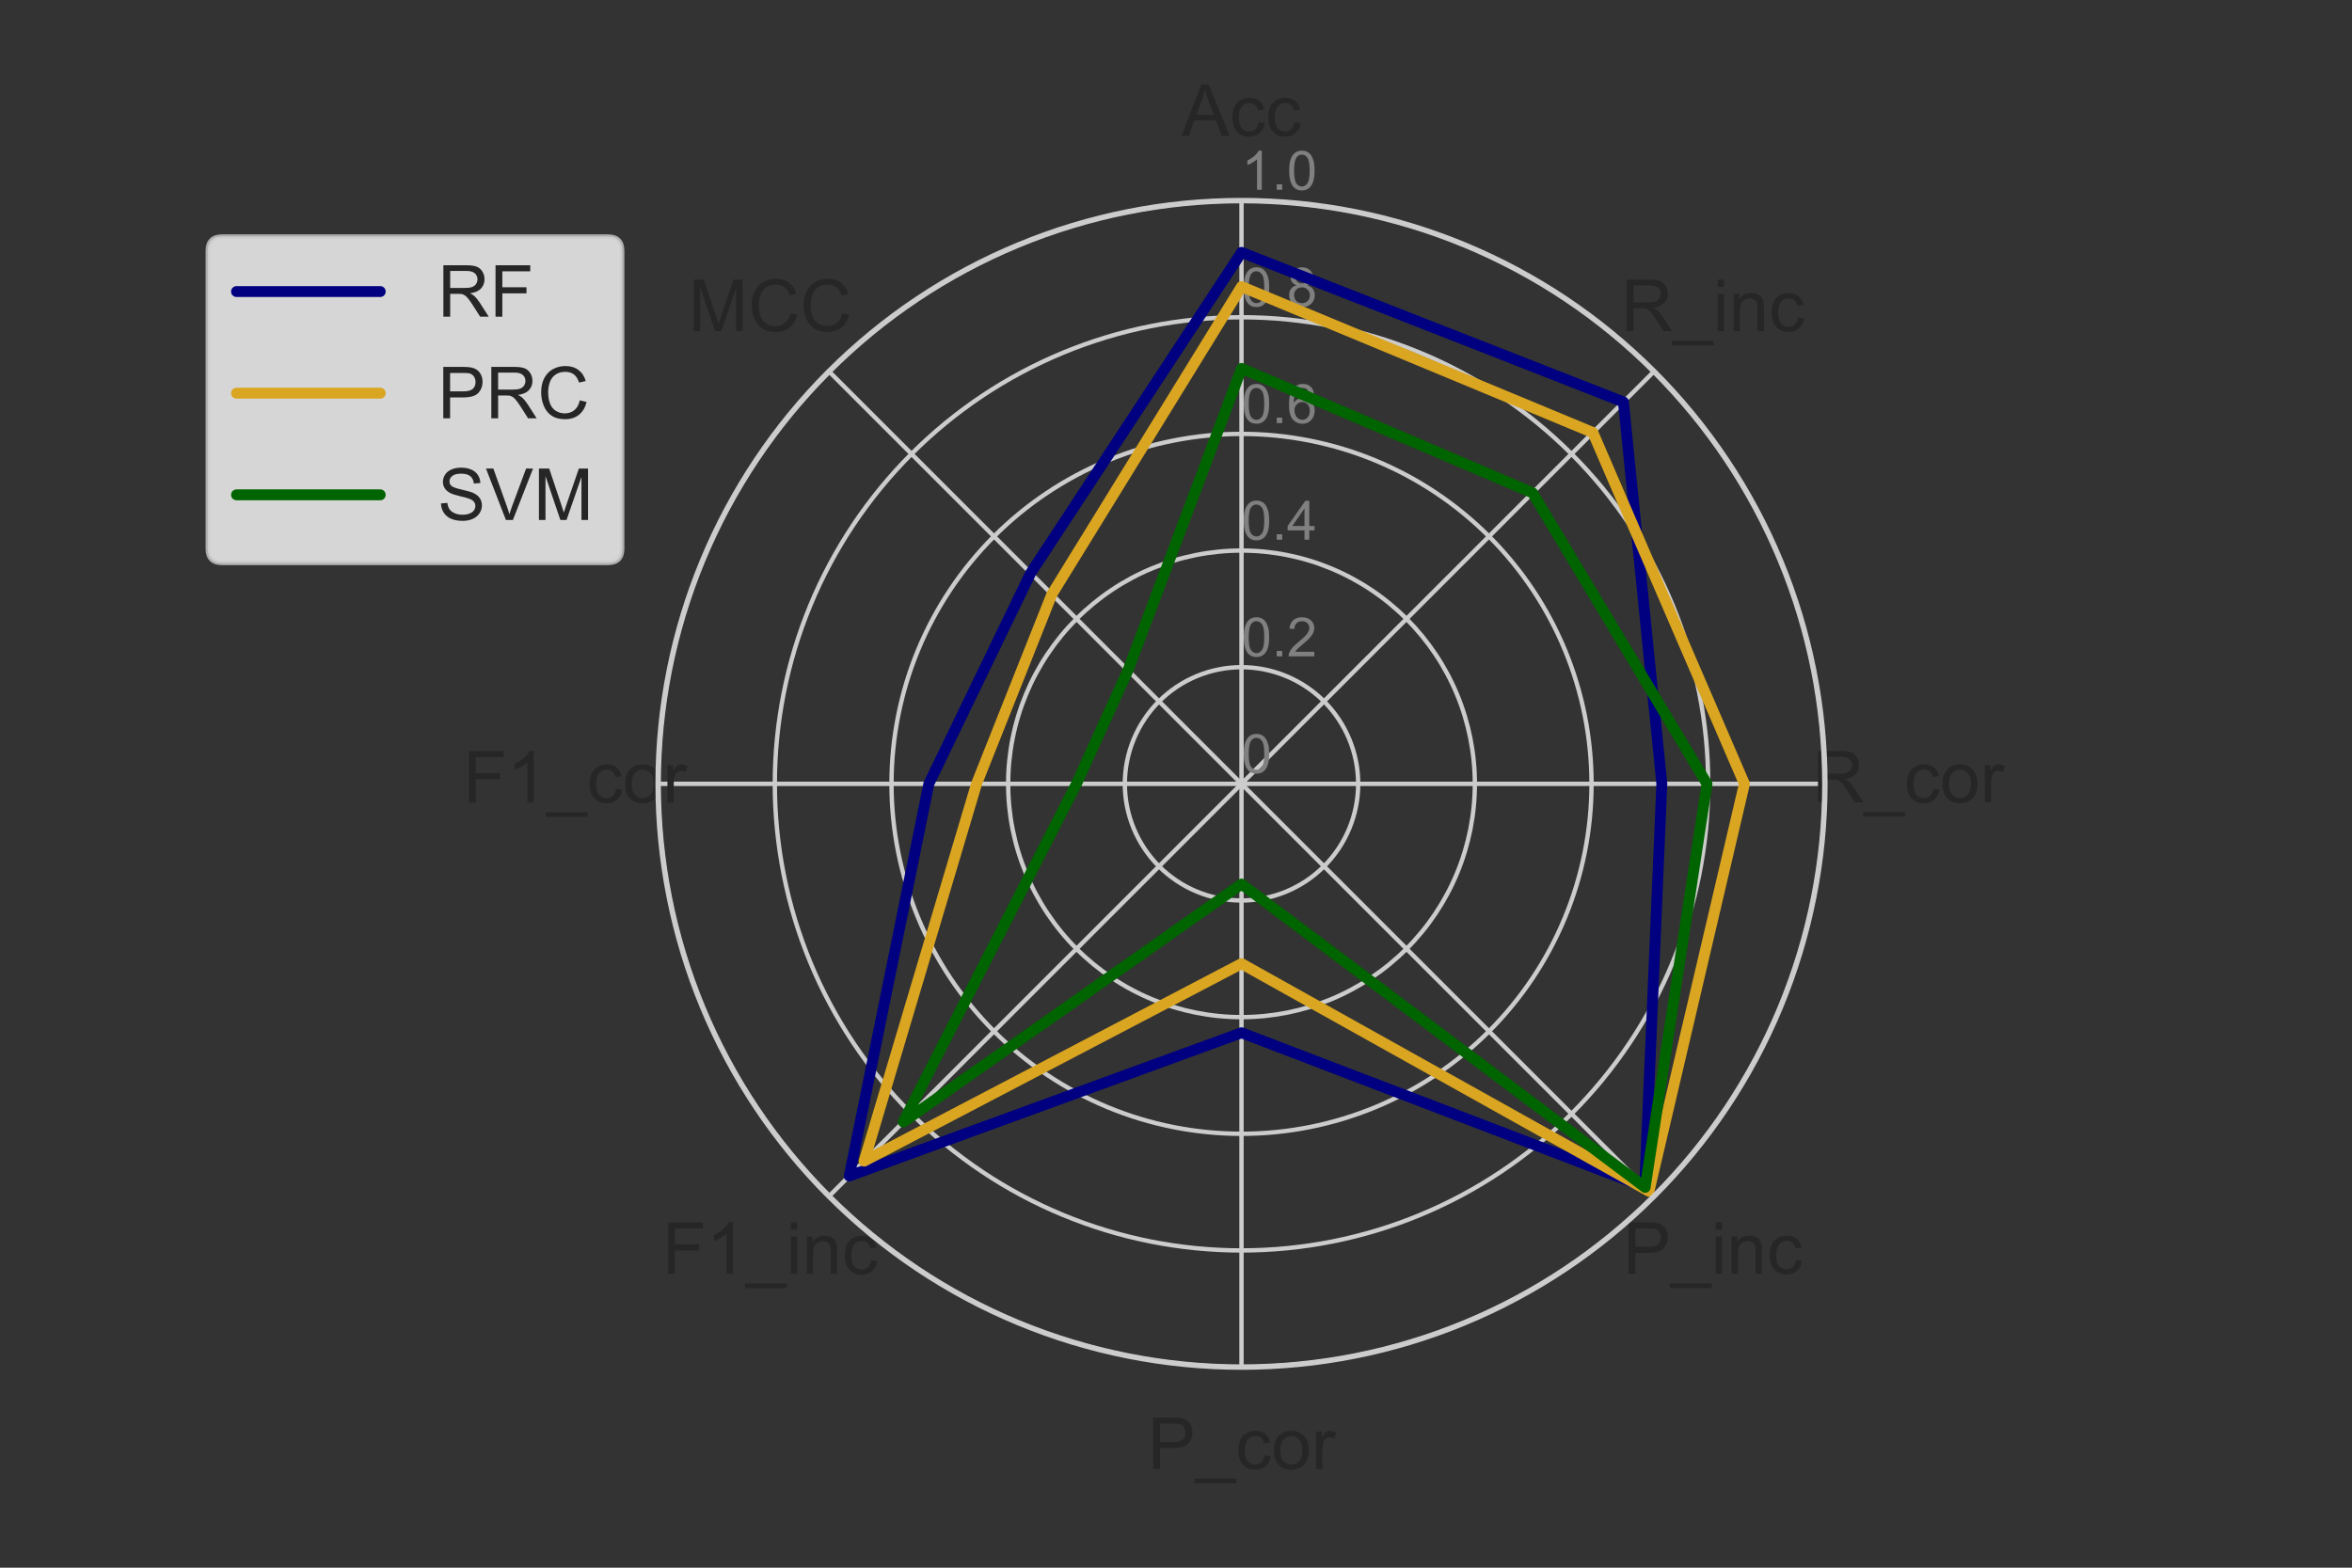 <?xml version="1.0" encoding="utf-8" standalone="no"?>
<!DOCTYPE svg PUBLIC "-//W3C//DTD SVG 1.1//EN"
  "http://www.w3.org/Graphics/SVG/1.1/DTD/svg11.dtd">
<!-- Created with matplotlib (https://matplotlib.org/) -->
<svg height="288pt" version="1.1" viewBox="0 0 432 288" width="432pt" xmlns="http://www.w3.org/2000/svg" xmlns:xlink="http://www.w3.org/1999/xlink">
 <rect x="0" y="0" width="432" height="288" fill="#333333" stroke="none"/>
 <defs>
  <style type="text/css">*{stroke-linecap:butt;stroke-linejoin:round;}</style>
 </defs>
 <g id="figure_1">
  <g id="patch_1">
   <path d="M 0 288 
L 432 288 
L 432 0 
L 0 0 
z
" style="fill:none;"/>
  </g>
  <g id="axes_1">
   <g id="patch_2">
    <path d="M 335.18 144 
C 335.18 129.929 332.409 115.996 327.024 102.996 
C 321.64 89.997 313.747 78.184 303.798 68.235 
C 293.848 58.286 282.036 50.393 269.036 45.008 
C 256.037 39.624 242.103 36.852 228.032 36.852 
C 213.962 36.852 200.028 39.624 187.029 45.008 
C 174.029 50.393 162.217 58.286 152.267 68.235 
C 142.318 78.184 134.425 89.997 129.041 102.996 
C 123.656 115.996 120.885 129.929 120.885 144 
C 120.885 158.071 123.656 172.004 129.041 185.004 
C 134.425 198.003 142.318 209.816 152.267 219.765 
C 162.217 229.714 174.029 237.607 187.029 242.992 
C 200.028 248.376 213.962 251.148 228.032 251.148 
C 242.103 251.148 256.037 248.376 269.036 242.992 
C 282.036 237.607 293.848 229.714 303.798 219.765 
C 313.747 209.816 321.64 198.003 327.024 185.004 
C 332.409 172.004 335.18 158.071 335.18 144 
M 228.032 144 
C 228.032 144 228.032 144 228.032 144 
C 228.032 144 228.032 144 228.032 144 
C 228.032 144 228.032 144 228.032 144 
C 228.032 144 228.032 144 228.032 144 
C 228.032 144 228.032 144 228.032 144 
C 228.032 144 228.032 144 228.032 144 
C 228.032 144 228.032 144 228.032 144 
C 228.032 144 228.032 144 228.032 144 
C 228.032 144 228.032 144 228.032 144 
C 228.032 144 228.032 144 228.032 144 
C 228.032 144 228.032 144 228.032 144 
C 228.032 144 228.032 144 228.032 144 
C 228.032 144 228.032 144 228.032 144 
C 228.032 144 228.032 144 228.032 144 
C 228.032 144 228.032 144 228.032 144 
C 228.032 144 228.032 144 228.032 144 
M 335.18 144 
z
" style="fill:none;"/>
   </g>
   <g id="matplotlib.axis_1">
    <g id="xtick_1">
     <g id="line2d_1">
      <path clip-path="url(#p61bbe13a21)" d="M 228.032 144 
L 228.032 36.852 
" style="fill:none;stroke:#cccccc;stroke-linecap:round;stroke-width:0.8;"/>
     </g>
     <g id="text_1">
      <!-- Acc -->
      <g style="fill:#262626;" transform="translate(217.03 24.964)scale(0.132 -0.132)">
       <defs>
        <path d="M -0.141 0 
L 27.344 71.578 
L 37.547 71.578 
L 66.844 0 
L 56.062 0 
L 47.703 21.688 
L 17.781 21.688 
L 9.906 0 
z
M 20.516 29.391 
L 44.781 29.391 
L 37.312 49.219 
Q 33.891 58.25 32.234 64.062 
Q 30.859 57.172 28.375 50.391 
z
" id="ArialMT-65"/>
        <path d="M 40.438 19 
L 49.078 17.875 
Q 47.656 8.938 41.812 3.875 
Q 35.984 -1.172 27.484 -1.172 
Q 16.844 -1.172 10.375 5.781 
Q 3.906 12.75 3.906 25.734 
Q 3.906 34.125 6.688 40.422 
Q 9.469 46.734 15.156 49.875 
Q 20.844 53.031 27.547 53.031 
Q 35.984 53.031 41.359 48.75 
Q 46.734 44.484 48.25 36.625 
L 39.703 35.297 
Q 38.484 40.531 35.375 43.156 
Q 32.281 45.797 27.875 45.797 
Q 21.234 45.797 17.078 41.031 
Q 12.938 36.281 12.938 25.984 
Q 12.938 15.531 16.938 10.797 
Q 20.953 6.062 27.391 6.062 
Q 32.562 6.062 36.031 9.234 
Q 39.5 12.406 40.438 19 
z
" id="ArialMT-99"/>
       </defs>
       <use xlink:href="#ArialMT-65"/>
       <use x="66.699" xlink:href="#ArialMT-99"/>
       <use x="116.699" xlink:href="#ArialMT-99"/>
      </g>
     </g>
    </g>
    <g id="xtick_2">
     <g id="line2d_2">
      <path clip-path="url(#p61bbe13a21)" d="M 228.032 144 
L 303.798 68.235 
" style="fill:none;stroke:#cccccc;stroke-linecap:round;stroke-width:0.8;"/>
     </g>
     <g id="text_2">
      <!-- R_inc -->
      <g style="fill:#262626;" transform="translate(297.743 60.829)scale(0.132 -0.132)">
       <defs>
        <path d="M 7.859 0 
L 7.859 71.578 
L 39.594 71.578 
Q 49.172 71.578 54.141 69.641 
Q 59.125 67.719 62.109 62.828 
Q 65.094 57.953 65.094 52.047 
Q 65.094 44.438 60.156 39.203 
Q 55.219 33.984 44.922 32.562 
Q 48.688 30.766 50.641 29 
Q 54.781 25.203 58.5 19.484 
L 70.953 0 
L 59.031 0 
L 49.562 14.891 
Q 45.406 21.344 42.719 24.75 
Q 40.047 28.172 37.922 29.531 
Q 35.797 30.906 33.594 31.453 
Q 31.984 31.781 28.328 31.781 
L 17.328 31.781 
L 17.328 0 
z
M 17.328 39.984 
L 37.703 39.984 
Q 44.188 39.984 47.844 41.328 
Q 51.516 42.672 53.422 45.625 
Q 55.328 48.578 55.328 52.047 
Q 55.328 57.125 51.641 60.391 
Q 47.953 63.672 39.984 63.672 
L 17.328 63.672 
z
" id="ArialMT-82"/>
        <path d="M -1.516 -19.875 
L -1.516 -13.531 
L 56.734 -13.531 
L 56.734 -19.875 
z
" id="ArialMT-95"/>
        <path d="M 6.641 61.469 
L 6.641 71.578 
L 15.438 71.578 
L 15.438 61.469 
z
M 6.641 0 
L 6.641 51.859 
L 15.438 51.859 
L 15.438 0 
z
" id="ArialMT-105"/>
        <path d="M 6.594 0 
L 6.594 51.859 
L 14.5 51.859 
L 14.5 44.484 
Q 20.219 53.031 31 53.031 
Q 35.688 53.031 39.625 51.344 
Q 43.562 49.656 45.516 46.922 
Q 47.469 44.188 48.25 40.438 
Q 48.734 37.984 48.734 31.891 
L 48.734 0 
L 39.938 0 
L 39.938 31.547 
Q 39.938 36.922 38.906 39.578 
Q 37.891 42.234 35.281 43.812 
Q 32.672 45.406 29.156 45.406 
Q 23.531 45.406 19.453 41.844 
Q 15.375 38.281 15.375 28.328 
L 15.375 0 
z
" id="ArialMT-110"/>
       </defs>
       <use xlink:href="#ArialMT-82"/>
       <use x="72.217" xlink:href="#ArialMT-95"/>
       <use x="127.832" xlink:href="#ArialMT-105"/>
       <use x="150.049" xlink:href="#ArialMT-110"/>
       <use x="205.664" xlink:href="#ArialMT-99"/>
      </g>
     </g>
    </g>
    <g id="xtick_3">
     <g id="line2d_3">
      <path clip-path="url(#p61bbe13a21)" d="M 228.032 144 
L 335.18 144 
" style="fill:none;stroke:#cccccc;stroke-linecap:round;stroke-width:0.8;"/>
     </g>
     <g id="text_3">
      <!-- R_cor -->
      <g style="fill:#262626;" transform="translate(332.876 147.412)scale(0.132 -0.132)">
       <defs>
        <path d="M 3.328 25.922 
Q 3.328 40.328 11.328 47.266 
Q 18.016 53.031 27.641 53.031 
Q 38.328 53.031 45.109 46.016 
Q 51.906 39.016 51.906 26.656 
Q 51.906 16.656 48.906 10.906 
Q 45.906 5.172 40.156 2 
Q 34.422 -1.172 27.641 -1.172 
Q 16.75 -1.172 10.031 5.812 
Q 3.328 12.797 3.328 25.922 
z
M 12.359 25.922 
Q 12.359 15.969 16.703 11.016 
Q 21.047 6.062 27.641 6.062 
Q 34.188 6.062 38.531 11.031 
Q 42.875 16.016 42.875 26.219 
Q 42.875 35.844 38.5 40.797 
Q 34.125 45.75 27.641 45.75 
Q 21.047 45.75 16.703 40.812 
Q 12.359 35.891 12.359 25.922 
z
" id="ArialMT-111"/>
        <path d="M 6.5 0 
L 6.5 51.859 
L 14.406 51.859 
L 14.406 44 
Q 17.438 49.516 20 51.266 
Q 22.562 53.031 25.641 53.031 
Q 30.078 53.031 34.672 50.203 
L 31.641 42.047 
Q 28.422 43.953 25.203 43.953 
Q 22.312 43.953 20.016 42.219 
Q 17.719 40.484 16.75 37.406 
Q 15.281 32.719 15.281 27.156 
L 15.281 0 
z
" id="ArialMT-114"/>
       </defs>
       <use xlink:href="#ArialMT-82"/>
       <use x="72.217" xlink:href="#ArialMT-95"/>
       <use x="127.832" xlink:href="#ArialMT-99"/>
       <use x="177.832" xlink:href="#ArialMT-111"/>
       <use x="233.447" xlink:href="#ArialMT-114"/>
      </g>
     </g>
    </g>
    <g id="xtick_4">
     <g id="line2d_4">
      <path clip-path="url(#p61bbe13a21)" d="M 228.032 144 
L 303.798 219.765 
" style="fill:none;stroke:#cccccc;stroke-linecap:round;stroke-width:0.8;"/>
     </g>
     <g id="text_4">
      <!-- P_inc -->
      <g style="fill:#262626;" transform="translate(298.107 233.996)scale(0.132 -0.132)">
       <defs>
        <path d="M 7.719 0 
L 7.719 71.578 
L 34.719 71.578 
Q 41.844 71.578 45.609 70.906 
Q 50.875 70.016 54.438 67.547 
Q 58.016 65.094 60.188 60.641 
Q 62.359 56.203 62.359 50.875 
Q 62.359 41.75 56.547 35.422 
Q 50.734 29.109 35.547 29.109 
L 17.188 29.109 
L 17.188 0 
z
M 17.188 37.547 
L 35.688 37.547 
Q 44.875 37.547 48.734 40.969 
Q 52.594 44.391 52.594 50.594 
Q 52.594 55.078 50.312 58.266 
Q 48.047 61.469 44.344 62.5 
Q 41.938 63.141 35.5 63.141 
L 17.188 63.141 
z
" id="ArialMT-80"/>
       </defs>
       <use xlink:href="#ArialMT-80"/>
       <use x="66.699" xlink:href="#ArialMT-95"/>
       <use x="122.314" xlink:href="#ArialMT-105"/>
       <use x="144.531" xlink:href="#ArialMT-110"/>
       <use x="200.146" xlink:href="#ArialMT-99"/>
      </g>
     </g>
    </g>
    <g id="xtick_5">
     <g id="line2d_5">
      <path clip-path="url(#p61bbe13a21)" d="M 228.032 144 
L 228.032 251.148 
" style="fill:none;stroke:#cccccc;stroke-linecap:round;stroke-width:0.8;"/>
     </g>
     <g id="text_5">
      <!-- P_cor -->
      <g style="fill:#262626;" transform="translate(210.792 269.86)scale(0.132 -0.132)">
       <use xlink:href="#ArialMT-80"/>
       <use x="66.699" xlink:href="#ArialMT-95"/>
       <use x="122.314" xlink:href="#ArialMT-99"/>
       <use x="172.314" xlink:href="#ArialMT-111"/>
       <use x="227.93" xlink:href="#ArialMT-114"/>
      </g>
     </g>
    </g>
    <g id="xtick_6">
     <g id="line2d_6">
      <path clip-path="url(#p61bbe13a21)" d="M 228.032 144 
L 152.267 219.765 
" style="fill:none;stroke:#cccccc;stroke-linecap:round;stroke-width:0.8;"/>
     </g>
     <g id="text_6">
      <!-- F1_inc -->
      <g style="fill:#262626;" transform="translate(121.64 234.016)scale(0.132 -0.132)">
       <defs>
        <path d="M 8.203 0 
L 8.203 71.578 
L 56.5 71.578 
L 56.5 63.141 
L 17.672 63.141 
L 17.672 40.969 
L 51.266 40.969 
L 51.266 32.516 
L 17.672 32.516 
L 17.672 0 
z
" id="ArialMT-70"/>
        <path d="M 37.25 0 
L 28.469 0 
L 28.469 56 
Q 25.297 52.984 20.141 49.953 
Q 14.984 46.922 10.891 45.406 
L 10.891 53.906 
Q 18.266 57.375 23.781 62.297 
Q 29.297 67.234 31.594 71.875 
L 37.25 71.875 
z
" id="ArialMT-49"/>
       </defs>
       <use xlink:href="#ArialMT-70"/>
       <use x="61.084" xlink:href="#ArialMT-49"/>
       <use x="116.699" xlink:href="#ArialMT-95"/>
       <use x="172.314" xlink:href="#ArialMT-105"/>
       <use x="194.531" xlink:href="#ArialMT-110"/>
       <use x="250.146" xlink:href="#ArialMT-99"/>
      </g>
     </g>
    </g>
    <g id="xtick_7">
     <g id="line2d_7">
      <path clip-path="url(#p61bbe13a21)" d="M 228.032 144 
L 120.885 144 
" style="fill:none;stroke:#cccccc;stroke-linecap:round;stroke-width:0.8;"/>
     </g>
     <g id="text_7">
      <!-- F1_cor -->
      <g style="fill:#262626;" transform="translate(85.045 147.432)scale(0.132 -0.132)">
       <use xlink:href="#ArialMT-70"/>
       <use x="61.084" xlink:href="#ArialMT-49"/>
       <use x="116.699" xlink:href="#ArialMT-95"/>
       <use x="172.314" xlink:href="#ArialMT-99"/>
       <use x="222.314" xlink:href="#ArialMT-111"/>
       <use x="277.93" xlink:href="#ArialMT-114"/>
      </g>
     </g>
    </g>
    <g id="xtick_8">
     <g id="line2d_8">
      <path clip-path="url(#p61bbe13a21)" d="M 228.032 144 
L 152.267 68.235 
" style="fill:none;stroke:#cccccc;stroke-linecap:round;stroke-width:0.8;"/>
     </g>
     <g id="text_8">
      <!-- MCC -->
      <g style="fill:#262626;" transform="translate(126.418 60.829)scale(0.132 -0.132)">
       <defs>
        <path d="M 7.422 0 
L 7.422 71.578 
L 21.688 71.578 
L 38.625 20.906 
Q 40.969 13.812 42.047 10.297 
Q 43.266 14.203 45.844 21.781 
L 62.984 71.578 
L 75.734 71.578 
L 75.734 0 
L 66.609 0 
L 66.609 59.906 
L 45.797 0 
L 37.25 0 
L 16.547 60.938 
L 16.547 0 
z
" id="ArialMT-77"/>
        <path d="M 58.797 25.094 
L 68.266 22.703 
Q 65.281 11.031 57.547 4.906 
Q 49.812 -1.219 38.625 -1.219 
Q 27.047 -1.219 19.797 3.484 
Q 12.547 8.203 8.766 17.141 
Q 4.984 26.078 4.984 36.328 
Q 4.984 47.516 9.25 55.828 
Q 13.531 64.156 21.406 68.469 
Q 29.297 72.797 38.766 72.797 
Q 49.516 72.797 56.828 67.328 
Q 64.156 61.859 67.047 51.953 
L 57.719 49.75 
Q 55.219 57.562 50.484 61.125 
Q 45.75 64.703 38.578 64.703 
Q 30.328 64.703 24.781 60.734 
Q 19.234 56.781 16.984 50.109 
Q 14.75 43.453 14.75 36.375 
Q 14.75 27.25 17.406 20.438 
Q 20.062 13.625 25.672 10.25 
Q 31.297 6.891 37.844 6.891 
Q 45.797 6.891 51.312 11.469 
Q 56.844 16.062 58.797 25.094 
z
" id="ArialMT-67"/>
       </defs>
       <use xlink:href="#ArialMT-77"/>
       <use x="83.301" xlink:href="#ArialMT-67"/>
       <use x="155.518" xlink:href="#ArialMT-67"/>
      </g>
     </g>
    </g>
   </g>
   <g id="matplotlib.axis_2">
    <g id="ytick_1">
     <g id="line2d_9">
      <path clip-path="url(#p61bbe13a21)" d="M 228.032 144 
C 228.032 144 228.032 144 228.032 144 
C 228.032 144 228.032 144 228.032 144 
C 228.032 144 228.032 144 228.032 144 
C 228.032 144 228.032 144 228.032 144 
C 228.032 144 228.032 144 228.032 144 
C 228.032 144 228.032 144 228.032 144 
C 228.032 144 228.032 144 228.032 144 
C 228.032 144 228.032 144 228.032 144 
C 228.032 144 228.032 144 228.032 144 
C 228.032 144 228.032 144 228.032 144 
C 228.032 144 228.032 144 228.032 144 
C 228.032 144 228.032 144 228.032 144 
C 228.032 144 228.032 144 228.032 144 
C 228.032 144 228.032 144 228.032 144 
C 228.032 144 228.032 144 228.032 144 
C 228.032 144 228.032 144 228.032 144 
" style="fill:none;stroke:#cccccc;stroke-linecap:round;stroke-width:0.8;"/>
     </g>
     <g id="text_9">
      <!-- 0 -->
      <g style="fill:#808080;" transform="translate(228.032 142.012)scale(0.1 -0.1)">
       <defs>
        <path d="M 4.156 35.297 
Q 4.156 48 6.766 55.734 
Q 9.375 63.484 14.516 67.672 
Q 19.672 71.875 27.484 71.875 
Q 33.25 71.875 37.594 69.547 
Q 41.938 67.234 44.766 62.859 
Q 47.609 58.5 49.219 52.219 
Q 50.828 45.953 50.828 35.297 
Q 50.828 22.703 48.234 14.969 
Q 45.656 7.234 40.5 3 
Q 35.359 -1.219 27.484 -1.219 
Q 17.141 -1.219 11.234 6.203 
Q 4.156 15.141 4.156 35.297 
z
M 13.188 35.297 
Q 13.188 17.672 17.312 11.828 
Q 21.438 6 27.484 6 
Q 33.547 6 37.672 11.859 
Q 41.797 17.719 41.797 35.297 
Q 41.797 52.984 37.672 58.781 
Q 33.547 64.594 27.391 64.594 
Q 21.344 64.594 17.719 59.469 
Q 13.188 52.938 13.188 35.297 
z
" id="ArialMT-48"/>
       </defs>
       <use xlink:href="#ArialMT-48"/>
      </g>
     </g>
    </g>
    <g id="ytick_2">
     <g id="line2d_10">
      <path clip-path="url(#p61bbe13a21)" d="M 228.032 122.57 
C 230.847 122.57 233.633 123.125 236.233 124.202 
C 238.833 125.279 241.196 126.857 243.186 128.847 
C 245.175 130.837 246.754 133.199 247.831 135.799 
C 248.908 138.399 249.462 141.186 249.462 144 
C 249.462 146.814 248.908 149.601 247.831 152.201 
C 246.754 154.801 245.175 157.163 243.186 159.153 
C 241.196 161.143 238.833 162.721 236.233 163.798 
C 233.633 164.875 230.847 165.43 228.032 165.43 
C 225.218 165.43 222.432 164.875 219.832 163.798 
C 217.232 162.721 214.869 161.143 212.879 159.153 
C 210.89 157.163 209.311 154.801 208.234 152.201 
C 207.157 149.601 206.603 146.814 206.603 144 
C 206.603 141.186 207.157 138.399 208.234 135.799 
C 209.311 133.199 210.89 130.837 212.879 128.847 
C 214.869 126.857 217.232 125.279 219.832 124.202 
C 222.432 123.125 225.218 122.57 228.032 122.57 
" style="fill:none;stroke:#cccccc;stroke-linecap:round;stroke-width:0.8;"/>
     </g>
     <g id="text_10">
      <!-- 0.2 -->
      <g style="fill:#808080;" transform="translate(228.032 120.583)scale(0.1 -0.1)">
       <defs>
        <path d="M 9.078 0 
L 9.078 10.016 
L 19.094 10.016 
L 19.094 0 
z
" id="ArialMT-46"/>
        <path d="M 50.344 8.453 
L 50.344 0 
L 3.031 0 
Q 2.938 3.172 4.047 6.109 
Q 5.859 10.938 9.828 15.625 
Q 13.812 20.312 21.344 26.469 
Q 33.016 36.031 37.109 41.625 
Q 41.219 47.219 41.219 52.203 
Q 41.219 57.422 37.469 61 
Q 33.734 64.594 27.734 64.594 
Q 21.391 64.594 17.578 60.781 
Q 13.766 56.984 13.719 50.25 
L 4.688 51.172 
Q 5.609 61.281 11.656 66.578 
Q 17.719 71.875 27.938 71.875 
Q 38.234 71.875 44.234 66.156 
Q 50.25 60.453 50.25 52 
Q 50.25 47.703 48.484 43.547 
Q 46.734 39.406 42.656 34.812 
Q 38.578 30.219 29.109 22.219 
Q 21.188 15.578 18.938 13.203 
Q 16.703 10.844 15.234 8.453 
z
" id="ArialMT-50"/>
       </defs>
       <use xlink:href="#ArialMT-48"/>
       <use x="55.615" xlink:href="#ArialMT-46"/>
       <use x="83.398" xlink:href="#ArialMT-50"/>
      </g>
     </g>
    </g>
    <g id="ytick_3">
     <g id="line2d_11">
      <path clip-path="url(#p61bbe13a21)" d="M 228.032 101.141 
C 233.661 101.141 239.234 102.249 244.434 104.403 
C 249.634 106.557 254.359 109.714 258.339 113.694 
C 262.318 117.674 265.475 122.399 267.629 127.598 
C 269.783 132.798 270.892 138.372 270.892 144 
C 270.892 149.628 269.783 155.202 267.629 160.402 
C 265.475 165.601 262.318 170.326 258.339 174.306 
C 254.359 178.286 249.634 181.443 244.434 183.597 
C 239.234 185.751 233.661 186.859 228.032 186.859 
C 222.404 186.859 216.831 185.751 211.631 183.597 
C 206.431 181.443 201.706 178.286 197.726 174.306 
C 193.747 170.326 190.59 165.601 188.436 160.402 
C 186.282 155.202 185.173 149.628 185.173 144 
C 185.173 138.372 186.282 132.798 188.436 127.598 
C 190.59 122.399 193.747 117.674 197.726 113.694 
C 201.706 109.714 206.431 106.557 211.631 104.403 
C 216.831 102.249 222.404 101.141 228.032 101.141 
" style="fill:none;stroke:#cccccc;stroke-linecap:round;stroke-width:0.8;"/>
     </g>
     <g id="text_11">
      <!-- 0.4 -->
      <g style="fill:#808080;" transform="translate(228.032 99.153)scale(0.1 -0.1)">
       <defs>
        <path d="M 32.328 0 
L 32.328 17.141 
L 1.266 17.141 
L 1.266 25.203 
L 33.938 71.578 
L 41.109 71.578 
L 41.109 25.203 
L 50.781 25.203 
L 50.781 17.141 
L 41.109 17.141 
L 41.109 0 
z
M 32.328 25.203 
L 32.328 57.469 
L 9.906 25.203 
z
" id="ArialMT-52"/>
       </defs>
       <use xlink:href="#ArialMT-48"/>
       <use x="55.615" xlink:href="#ArialMT-46"/>
       <use x="83.398" xlink:href="#ArialMT-52"/>
      </g>
     </g>
    </g>
    <g id="ytick_4">
     <g id="line2d_12">
      <path clip-path="url(#p61bbe13a21)" d="M 228.032 79.711 
C 236.475 79.711 244.835 81.374 252.635 84.605 
C 260.434 87.836 267.522 92.571 273.492 98.541 
C 279.461 104.511 284.197 111.598 287.428 119.398 
C 290.658 127.197 292.321 135.558 292.321 144 
C 292.321 152.442 290.658 160.803 287.428 168.602 
C 284.197 176.402 279.461 183.489 273.492 189.459 
C 267.522 195.429 260.434 200.164 252.635 203.395 
C 244.835 206.626 236.475 208.289 228.032 208.289 
C 219.59 208.289 211.23 206.626 203.43 203.395 
C 195.631 200.164 188.543 195.429 182.573 189.459 
C 176.604 183.489 171.868 176.402 168.637 168.602 
C 165.407 160.803 163.744 152.442 163.744 144 
C 163.744 135.558 165.407 127.197 168.637 119.398 
C 171.868 111.598 176.604 104.511 182.573 98.541 
C 188.543 92.571 195.631 87.836 203.43 84.605 
C 211.23 81.374 219.59 79.711 228.032 79.711 
" style="fill:none;stroke:#cccccc;stroke-linecap:round;stroke-width:0.8;"/>
     </g>
     <g id="text_12">
      <!-- 0.6 -->
      <g style="fill:#808080;" transform="translate(228.032 77.724)scale(0.1 -0.1)">
       <defs>
        <path d="M 49.75 54.047 
L 41.016 53.375 
Q 39.844 58.547 37.703 60.891 
Q 34.125 64.656 28.906 64.656 
Q 24.703 64.656 21.531 62.312 
Q 17.391 59.281 14.984 53.469 
Q 12.594 47.656 12.5 36.922 
Q 15.672 41.75 20.266 44.094 
Q 24.859 46.438 29.891 46.438 
Q 38.672 46.438 44.844 39.969 
Q 51.031 33.5 51.031 23.25 
Q 51.031 16.5 48.125 10.719 
Q 45.219 4.938 40.141 1.859 
Q 35.062 -1.219 28.609 -1.219 
Q 17.625 -1.219 10.688 6.859 
Q 3.766 14.938 3.766 33.5 
Q 3.766 54.25 11.422 63.672 
Q 18.109 71.875 29.438 71.875 
Q 37.891 71.875 43.281 67.141 
Q 48.688 62.406 49.75 54.047 
z
M 13.875 23.188 
Q 13.875 18.656 15.797 14.5 
Q 17.719 10.359 21.188 8.172 
Q 24.656 6 28.469 6 
Q 34.031 6 38.031 10.484 
Q 42.047 14.984 42.047 22.703 
Q 42.047 30.125 38.078 34.391 
Q 34.125 38.672 28.125 38.672 
Q 22.172 38.672 18.016 34.391 
Q 13.875 30.125 13.875 23.188 
z
" id="ArialMT-54"/>
       </defs>
       <use xlink:href="#ArialMT-48"/>
       <use x="55.615" xlink:href="#ArialMT-46"/>
       <use x="83.398" xlink:href="#ArialMT-54"/>
      </g>
     </g>
    </g>
    <g id="ytick_5">
     <g id="line2d_13">
      <path clip-path="url(#p61bbe13a21)" d="M 228.032 58.282 
C 239.289 58.282 250.436 60.499 260.836 64.807 
C 271.235 69.114 280.685 75.428 288.645 83.388 
C 296.604 91.347 302.918 100.797 307.226 111.197 
C 311.534 121.597 313.751 132.744 313.751 144 
C 313.751 155.256 311.534 166.403 307.226 176.803 
C 302.918 187.203 296.604 196.653 288.645 204.612 
C 280.685 212.572 271.235 218.886 260.836 223.193 
C 250.436 227.501 239.289 229.718 228.032 229.718 
C 216.776 229.718 205.629 227.501 195.229 223.193 
C 184.83 218.886 175.38 212.572 167.42 204.612 
C 159.461 196.653 153.147 187.203 148.839 176.803 
C 144.531 166.403 142.314 155.256 142.314 144 
C 142.314 132.744 144.531 121.597 148.839 111.197 
C 153.147 100.797 159.461 91.347 167.42 83.388 
C 175.38 75.428 184.83 69.114 195.229 64.807 
C 205.629 60.499 216.776 58.282 228.032 58.282 
" style="fill:none;stroke:#cccccc;stroke-linecap:round;stroke-width:0.8;"/>
     </g>
     <g id="text_13">
      <!-- 0.8 -->
      <g style="fill:#808080;" transform="translate(228.032 56.294)scale(0.1 -0.1)">
       <defs>
        <path d="M 17.672 38.812 
Q 12.203 40.828 9.562 44.531 
Q 6.938 48.25 6.938 53.422 
Q 6.938 61.234 12.547 66.547 
Q 18.172 71.875 27.484 71.875 
Q 36.859 71.875 42.578 66.422 
Q 48.297 60.984 48.297 53.172 
Q 48.297 48.188 45.672 44.5 
Q 43.062 40.828 37.75 38.812 
Q 44.344 36.672 47.781 31.875 
Q 51.219 27.094 51.219 20.453 
Q 51.219 11.281 44.719 5.031 
Q 38.234 -1.219 27.641 -1.219 
Q 17.047 -1.219 10.547 5.047 
Q 4.047 11.328 4.047 20.703 
Q 4.047 27.688 7.594 32.391 
Q 11.141 37.109 17.672 38.812 
z
M 15.922 53.719 
Q 15.922 48.641 19.188 45.406 
Q 22.469 42.188 27.688 42.188 
Q 32.766 42.188 36.016 45.375 
Q 39.266 48.578 39.266 53.219 
Q 39.266 58.062 35.906 61.359 
Q 32.562 64.656 27.594 64.656 
Q 22.562 64.656 19.234 61.422 
Q 15.922 58.203 15.922 53.719 
z
M 13.094 20.656 
Q 13.094 16.891 14.875 13.375 
Q 16.656 9.859 20.172 7.922 
Q 23.688 6 27.734 6 
Q 34.031 6 38.125 10.047 
Q 42.234 14.109 42.234 20.359 
Q 42.234 26.703 38.016 30.859 
Q 33.797 35.016 27.438 35.016 
Q 21.234 35.016 17.156 30.906 
Q 13.094 26.812 13.094 20.656 
z
" id="ArialMT-56"/>
       </defs>
       <use xlink:href="#ArialMT-48"/>
       <use x="55.615" xlink:href="#ArialMT-46"/>
       <use x="83.398" xlink:href="#ArialMT-56"/>
      </g>
     </g>
    </g>
    <g id="ytick_6">
     <g id="line2d_14">
      <path clip-path="url(#p61bbe13a21)" d="M 228.032 36.852 
C 242.103 36.852 256.037 39.624 269.036 45.008 
C 282.036 50.393 293.848 58.286 303.798 68.235 
C 313.747 78.184 321.64 89.997 327.024 102.996 
C 332.409 115.996 335.18 129.929 335.18 144 
C 335.18 158.071 332.409 172.004 327.024 185.004 
C 321.64 198.003 313.747 209.816 303.798 219.765 
C 293.848 229.714 282.036 237.607 269.036 242.992 
C 256.037 248.376 242.103 251.148 228.032 251.148 
C 213.962 251.148 200.028 248.376 187.029 242.992 
C 174.029 237.607 162.217 229.714 152.267 219.765 
C 142.318 209.816 134.425 198.003 129.041 185.004 
C 123.656 172.004 120.885 158.071 120.885 144 
C 120.885 129.929 123.656 115.996 129.041 102.996 
C 134.425 89.997 142.318 78.184 152.267 68.235 
C 162.217 58.286 174.029 50.393 187.029 45.008 
C 200.028 39.624 213.962 36.852 228.032 36.852 
" style="fill:none;stroke:#cccccc;stroke-linecap:round;stroke-width:0.8;"/>
     </g>
     <g id="text_14">
      <!-- 1.0 -->
      <g style="fill:#808080;" transform="translate(228.032 34.864)scale(0.1 -0.1)">
       <use xlink:href="#ArialMT-49"/>
       <use x="55.615" xlink:href="#ArialMT-46"/>
       <use x="83.398" xlink:href="#ArialMT-48"/>
      </g>
     </g>
    </g>
   </g>
   <g id="line2d_15">
    <path clip-path="url(#p61bbe13a21)" d="M 228.032 46.367 
L 298.183 73.849 
L 305.233 144 
L 302.085 218.053 
L 228.032 189.731 
L 155.987 216.045 
L 170.601 144 
L 189.309 105.276 
L 228.032 46.367 
" style="fill:none;stroke:#000080;stroke-linecap:round;stroke-width:2;"/>
   </g>
   <g id="line2d_16">
    <path clip-path="url(#p61bbe13a21)" d="M 228.032 52.656 
L 292.569 79.463 
L 320.405 144 
L 302.873 218.841 
L 228.032 177.034 
L 158.723 213.31 
L 179.366 144 
L 193.203 109.171 
L 228.032 52.656 
" style="fill:none;stroke:#daa520;stroke-linecap:round;stroke-width:2;"/>
   </g>
   <g id="line2d_17">
    <path clip-path="url(#p61bbe13a21)" d="M 228.032 67.689 
L 281.492 90.54 
L 313.526 144 
L 302.169 218.136 
L 228.032 162.419 
L 165.913 206.12 
L 197.72 144 
L 207.182 123.149 
L 228.032 67.689 
" style="fill:none;stroke:#006400;stroke-linecap:round;stroke-width:2;"/>
   </g>
   <g id="patch_3">
    <path d="M 228.032 36.852 
C 213.962 36.852 200.028 39.624 187.029 45.008 
C 174.029 50.393 162.217 58.286 152.267 68.235 
C 142.318 78.184 134.425 89.997 129.041 102.996 
C 123.656 115.996 120.885 129.929 120.885 144 
C 120.885 158.071 123.656 172.004 129.041 185.004 
C 134.425 198.003 142.318 209.816 152.267 219.765 
C 162.217 229.714 174.029 237.607 187.029 242.992 
C 200.028 248.376 213.962 251.148 228.032 251.148 
C 242.103 251.148 256.037 248.376 269.036 242.992 
C 282.036 237.607 293.848 229.714 303.798 219.765 
C 313.747 209.816 321.64 198.003 327.024 185.004 
C 332.409 172.004 335.18 158.071 335.18 144 
C 335.18 129.929 332.409 115.996 327.024 102.996 
C 321.64 89.997 313.747 78.184 303.798 68.235 
C 293.848 58.286 282.036 50.393 269.036 45.008 
C 256.037 39.624 242.103 36.852 228.032 36.852 
" style="fill:none;stroke:#cccccc;stroke-linecap:square;stroke-linejoin:miter;"/>
   </g>
   <g id="legend_1">
    <g id="patch_4">
     <path d="M 40.8 103.427 
L 111.644 103.427 
Q 114.284 103.427 114.284 100.787 
L 114.284 46.092 
Q 114.284 43.452 111.644 43.452 
L 40.8 43.452 
Q 38.16 43.452 38.16 46.092 
L 38.16 100.787 
Q 38.16 103.427 40.8 103.427 
z
" style="fill:#ffffff;opacity:0.8;stroke:#cccccc;stroke-linejoin:miter;stroke-width:0.8;"/>
    </g>
    <g id="line2d_18">
     <path d="M 43.44 53.56 
L 69.84 53.56 
" style="fill:none;stroke:#000080;stroke-linecap:round;stroke-width:2;"/>
    </g>
    <g id="line2d_19"/>
    <g id="text_15">
     <!-- RF -->
     <g style="fill:#262626;" transform="translate(80.4 58.18)scale(0.132 -0.132)">
      <use xlink:href="#ArialMT-82"/>
      <use x="72.217" xlink:href="#ArialMT-70"/>
     </g>
    </g>
    <g id="line2d_20">
     <path d="M 43.44 72.232 
L 69.84 72.232 
" style="fill:none;stroke:#daa520;stroke-linecap:round;stroke-width:2;"/>
    </g>
    <g id="line2d_21"/>
    <g id="text_16">
     <!-- PRC -->
     <g style="fill:#262626;" transform="translate(80.4 76.852)scale(0.132 -0.132)">
      <use xlink:href="#ArialMT-80"/>
      <use x="66.699" xlink:href="#ArialMT-82"/>
      <use x="138.916" xlink:href="#ArialMT-67"/>
     </g>
    </g>
    <g id="line2d_22">
     <path d="M 43.44 90.904 
L 69.84 90.904 
" style="fill:none;stroke:#006400;stroke-linecap:round;stroke-width:2;"/>
    </g>
    <g id="line2d_23"/>
    <g id="text_17">
     <!-- SVM -->
     <g style="fill:#262626;" transform="translate(80.4 95.524)scale(0.132 -0.132)">
      <defs>
       <path d="M 4.5 23 
L 13.422 23.781 
Q 14.062 18.406 16.375 14.969 
Q 18.703 11.531 23.578 9.406 
Q 28.469 7.281 34.578 7.281 
Q 39.984 7.281 44.141 8.891 
Q 48.297 10.5 50.312 13.297 
Q 52.344 16.109 52.344 19.438 
Q 52.344 22.797 50.391 25.312 
Q 48.438 27.828 43.953 29.547 
Q 41.062 30.672 31.203 33.031 
Q 21.344 35.406 17.391 37.5 
Q 12.25 40.188 9.734 44.156 
Q 7.234 48.141 7.234 53.078 
Q 7.234 58.5 10.297 63.203 
Q 13.375 67.922 19.281 70.359 
Q 25.203 72.797 32.422 72.797 
Q 40.375 72.797 46.453 70.234 
Q 52.547 67.672 55.812 62.688 
Q 59.078 57.719 59.328 51.422 
L 50.25 50.734 
Q 49.516 57.516 45.281 60.984 
Q 41.062 64.453 32.812 64.453 
Q 24.219 64.453 20.281 61.297 
Q 16.359 58.156 16.359 53.719 
Q 16.359 49.859 19.141 47.359 
Q 21.875 44.875 33.422 42.266 
Q 44.969 39.656 49.266 37.703 
Q 55.516 34.812 58.484 30.391 
Q 61.469 25.984 61.469 20.219 
Q 61.469 14.5 58.203 9.438 
Q 54.938 4.391 48.797 1.578 
Q 42.672 -1.219 35.016 -1.219 
Q 25.297 -1.219 18.719 1.609 
Q 12.156 4.438 8.422 10.125 
Q 4.688 15.828 4.5 23 
z
" id="ArialMT-83"/>
       <path d="M 28.172 0 
L 0.438 71.578 
L 10.688 71.578 
L 29.297 19.578 
Q 31.547 13.328 33.062 7.859 
Q 34.719 13.719 36.922 19.578 
L 56.25 71.578 
L 65.922 71.578 
L 37.891 0 
z
" id="ArialMT-86"/>
      </defs>
      <use xlink:href="#ArialMT-83"/>
      <use x="66.699" xlink:href="#ArialMT-86"/>
      <use x="133.398" xlink:href="#ArialMT-77"/>
     </g>
    </g>
   </g>
  </g>
 </g>
 <defs>
  <clipPath id="p61bbe13a21">
   <path d="M 335.18 144 
C 335.18 129.929 332.409 115.996 327.024 102.996 
C 321.64 89.997 313.747 78.184 303.798 68.235 
C 293.848 58.286 282.036 50.393 269.036 45.008 
C 256.037 39.624 242.103 36.852 228.032 36.852 
C 213.962 36.852 200.028 39.624 187.029 45.008 
C 174.029 50.393 162.217 58.286 152.267 68.235 
C 142.318 78.184 134.425 89.997 129.041 102.996 
C 123.656 115.996 120.885 129.929 120.885 144 
C 120.885 158.071 123.656 172.004 129.041 185.004 
C 134.425 198.003 142.318 209.816 152.267 219.765 
C 162.217 229.714 174.029 237.607 187.029 242.992 
C 200.028 248.376 213.962 251.148 228.032 251.148 
C 242.103 251.148 256.037 248.376 269.036 242.992 
C 282.036 237.607 293.848 229.714 303.798 219.765 
C 313.747 209.816 321.64 198.003 327.024 185.004 
C 332.409 172.004 335.18 158.071 335.18 144 
M 228.032 144 
C 228.032 144 228.032 144 228.032 144 
C 228.032 144 228.032 144 228.032 144 
C 228.032 144 228.032 144 228.032 144 
C 228.032 144 228.032 144 228.032 144 
C 228.032 144 228.032 144 228.032 144 
C 228.032 144 228.032 144 228.032 144 
C 228.032 144 228.032 144 228.032 144 
C 228.032 144 228.032 144 228.032 144 
C 228.032 144 228.032 144 228.032 144 
C 228.032 144 228.032 144 228.032 144 
C 228.032 144 228.032 144 228.032 144 
C 228.032 144 228.032 144 228.032 144 
C 228.032 144 228.032 144 228.032 144 
C 228.032 144 228.032 144 228.032 144 
C 228.032 144 228.032 144 228.032 144 
C 228.032 144 228.032 144 228.032 144 
M 335.18 144 
z
"/>
  </clipPath>
 </defs>
</svg>
